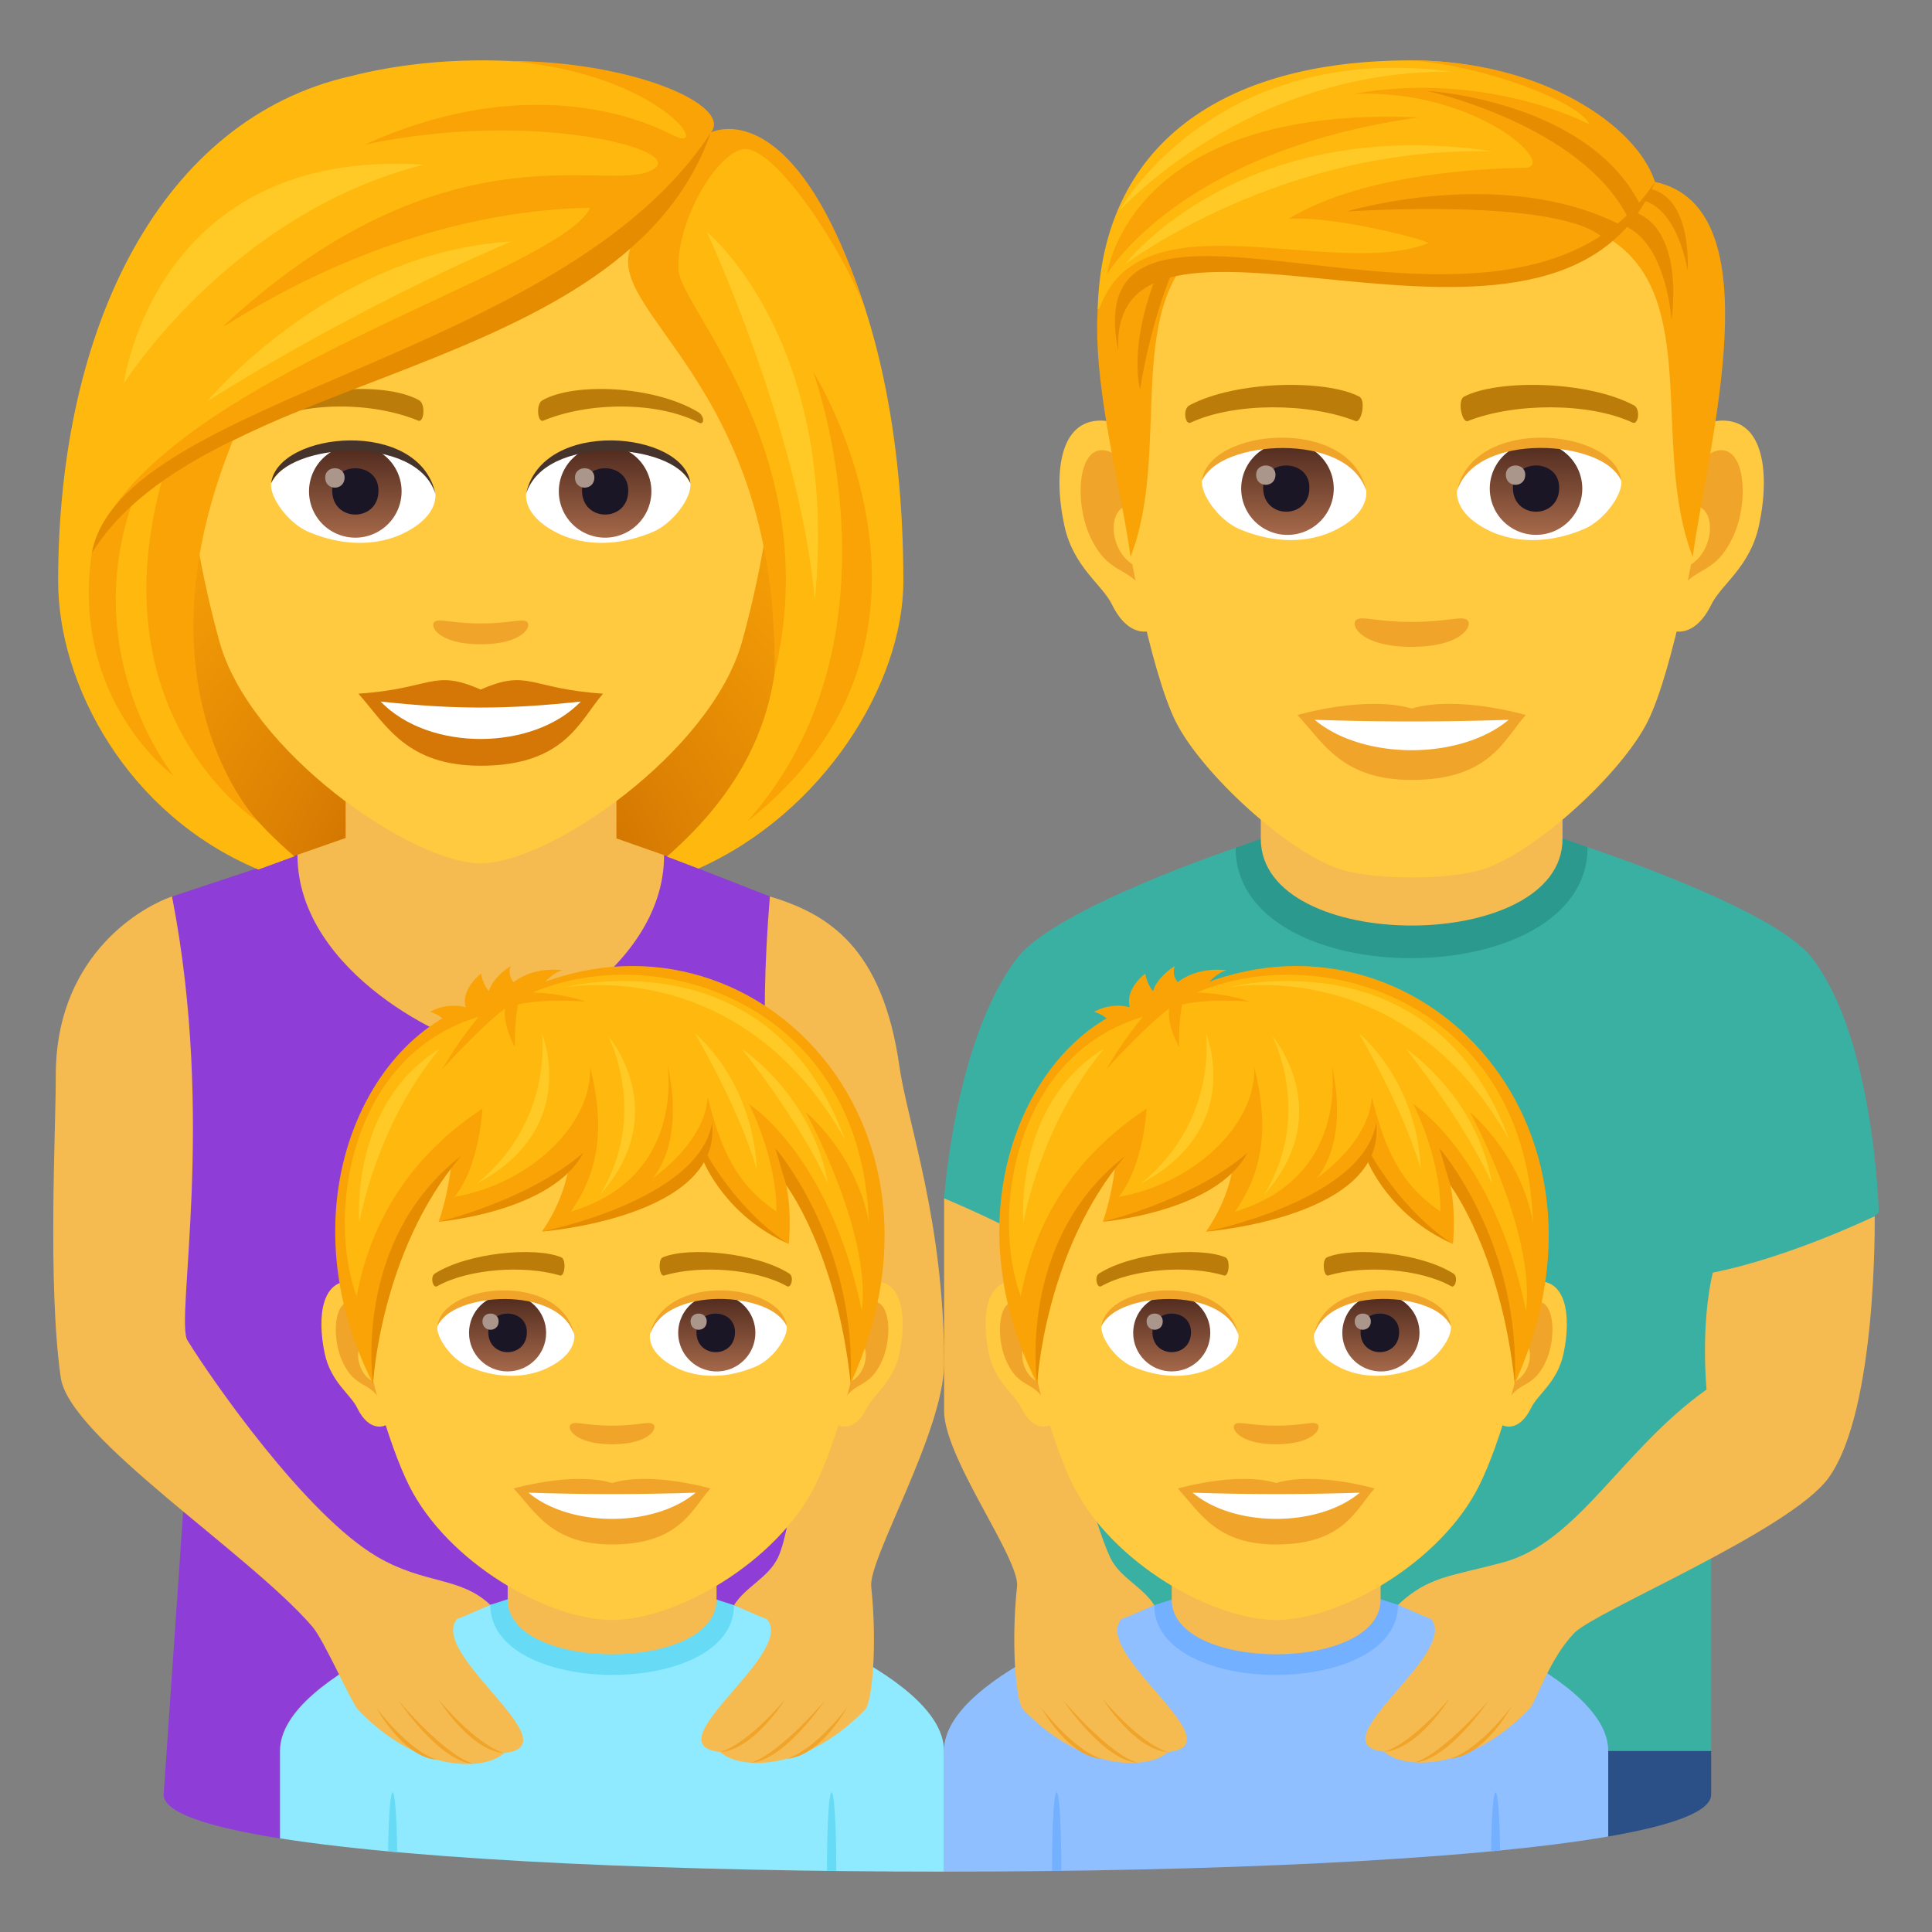 <svg xmlns="http://www.w3.org/2000/svg" xml:space="preserve" style="enable-background:new 0 0 64 64" viewBox="0 0 64 64"><rect x="0" y="0" width="64" height="64" fill="#808080" stroke="none"/><path d="m48.949 58 4.327 2.836c2.137-.368 3.408-.829 3.408-1.388v-1.447L48.95 58z" style="fill:#2b4f87"/><radialGradient id="a" cx="24.175" cy="30" r="17.875" gradientTransform="translate(-8.211)" gradientUnits="userSpaceOnUse"><stop offset="0" style="stop-color:#bf6000"/><stop offset=".397" style="stop-color:#dc8103"/><stop offset=".772" style="stop-color:#f19a06"/><stop offset="1" style="stop-color:#f9a307"/></radialGradient><path d="M20.59 29.533C29.926 25.8 28.993 14.6 28.993 14.6H2.858s-.933 11.2 8.4 14.933c0 0 1.867.467 4.666.467 2.801 0 4.667-.467 4.667-.467z" style="fill:url(#a)"/><path d="M60.018 31.723c-1.272-1.645-7.428-3.657-7.428-3.657l-11.655.019s-5.956 1.993-7.228 3.638c-2.08 2.69-2.432 7.974-2.432 7.974L35.95 58h20.735V45.085l5.552-4.93s-.138-5.74-2.218-8.43z" style="fill:#3ab0a2"/><path d="M40.932 28.085c0 4.888 11.658 4.87 11.658-.02l-1.168-.412h-9.27l-1.22.432z" style="fill:#2b998d"/><path d="M41.766 27.79c0 3.826 9.994 3.826 9.994 0v-4.234h-9.994v4.234z" style="fill:#f5bb51"/><path d="m46.31 53.163-8.074.011s-6.967 2.197-6.967 4.827V62c8.69 0 17.382-.366 22.006-1.164v-2.835c0-2.636-6.965-4.838-6.965-4.838z" style="fill:#8fbfff"/><path d="M38.236 53.174c0 3.088 8.074 3.076 8.074-.011l-.81-.262h-6.419l-.845.273z" style="fill:#73b0ff"/><path d="M38.814 52.988c0 2.417 6.92 2.417 6.92 0v-2.674h-6.92v2.674z" style="fill:#f5bb51"/><path d="m34.849 61.98.308-.005c-.002-3.472-.307-3.47-.308.004zm14.544-.652.3-.029c-.035-2.574-.265-2.566-.3.029z" style="fill:#73b0ff"/><path d="M47.404 53.63s-.313-.119-1.094-.467c1-.94 1.715-.936 3.468-1.403 2.5-.667 3.937-3.73 6.754-5.73 0 0-.209-2.124.208-3.874 2.521-.497 5.361-1.866 5.361-1.866s.097 6.428-1.531 8.67c-1.269 1.747-7.708 4.404-8.417 5.133-.841.866-1.261 2.28-1.501 2.529-2.084 2.138-4.223 1.956-4.797 1.405-2.29-.235 2.517-3.252 1.549-4.398z" style="fill:#f5bb51"/><path d="M48.02 56.26s-1.208 1.476-2.165 1.767c1.119-.072 2.166-1.767 2.166-1.767zm1.313.046s-1.505 1.783-2.463 2.075c1.12-.073 2.463-2.075 2.463-2.075zm.729.236s-1.047 1.415-2.006 1.707c1.12-.072 2.006-1.707 2.006-1.707z" style="fill:#f0a429"/><path d="M37.142 53.64s.313-.117 1.094-.466c-.385-.616-1.14-.909-1.458-1.58-.505-1.069-1.155-3.703-1.32-4.703 0 0 .185-3.658.02-5.105a37.36 37.36 0 0 0-4.203-2.089v7.04c0 1.565 2.514 4.898 2.416 5.82-.203 1.909-.037 3.828.203 4.076 2.084 2.138 4.223 1.957 4.797 1.405 2.29-.235-2.517-3.251-1.549-4.397z" style="fill:#f5bb51"/><path d="M36.525 56.271s1.21 1.476 2.166 1.767c-1.119-.072-2.166-1.767-2.166-1.767zm-1.312.047s1.506 1.783 2.463 2.074c-1.12-.073-2.463-2.074-2.463-2.074zm-.729.236s1.047 1.415 2.006 1.706c-1.119-.071-2.006-1.706-2.006-1.706z" style="fill:#f0a429"/><path d="M25.504 29.697 22 28.327l-12.146-.01-4.146 1.38.503 18.296-.79 11.457c.003.59 1.443 1.07 3.843 1.449l17.8-5.415-1.56-25.787z" style="fill:#8e3ed6"/><path d="M20.42 27.774v-4.218h-8.97v4.203l-1.596.558c0 3.948 5.199 6.315 6.081 6.315.878 0 6.064-2.365 6.064-6.304l-1.578-.554z" style="fill:#f5bb51"/><path d="M31.27 58c0-2.63-6.955-4.826-6.955-4.826l-8.074-.011S9.275 55.365 9.275 58v2.898C14.06 61.652 22.666 62 31.27 62v-4z" style="fill:#8feaff"/><path d="M24.315 53.174c0 3.088-8.074 3.076-8.074-.011l.81-.262h6.419l.845.273z" style="fill:#67dbf5"/><path d="M23.737 52.988c0 2.417-6.92 2.417-6.92 0v-2.674h6.92v2.674z" style="fill:#f5bb51"/><path d="m27.394 61.976.309.004c-.002-3.476-.307-3.477-.309-.004zm-14.537-.646c.1.01.2.018.301.027-.033-2.636-.267-2.644-.301-.027z" style="fill:#67dbf5"/><path d="M25.409 53.64s-.313-.117-1.094-.466c.385-.616 1.14-.909 1.458-1.581.505-1.068.799-4.929 1.29-6.991-.335-3.719-2.314-5.655-1.56-14.905 1.931.577 3.729 1.686 4.291 5.624.272 1.902 1.481 5.125 1.481 9.838 0 2.255-2.513 6.476-2.415 7.399.203 1.908.037 3.827-.203 4.075-2.084 2.138-4.223 1.956-4.797 1.405-2.29-.235 2.517-3.251 1.549-4.397z" style="fill:#f5bb51"/><path d="M26.026 56.271s-1.21 1.476-2.166 1.767c1.119-.072 2.166-1.767 2.166-1.767zm1.312.047s-1.506 1.783-2.463 2.074c1.12-.073 2.463-2.074 2.463-2.074zm.729.236s-1.047 1.415-2.006 1.706c1.119-.071 2.006-1.706 2.006-1.706z" style="fill:#f0a429"/><path d="M15.14 53.633s.315-.119 1.101-.47c-1.006-.948-2.175-.67-3.752-1.597-2.357-1.383-5.454-5.826-6.28-7.166-.414-.673.947-7.25-.511-14.703-1.26.446-3.863 2.152-3.85 5.936.005 1.724-.276 6.917.164 10 .285 1.992 6.227 5.808 8.331 8.246.406.469 1.29 2.524 1.53 2.775 2.099 2.157 4.25 1.974 4.826 1.417 2.305-.236-2.53-3.281-1.558-4.438z" style="fill:#f5bb51"/><path d="M14.52 56.288s1.216 1.49 2.179 1.784c-1.124-.073-2.18-1.784-2.18-1.784zm-1.319.047s1.513 1.8 2.476 2.093c-1.124-.072-2.476-2.093-2.476-2.093zm-.732.239s1.053 1.428 2.016 1.722c-1.127-.073-2.016-1.722-2.016-1.722z" style="fill:#f0a429"/><path d="M15.925 3.4c-6.772 0-10.034 5.516-9.627 12.607.084 1.425.48 3.481.97 5.243 1.015 3.662 6.375 7.35 8.657 7.35s7.641-3.688 8.658-7.35c.49-1.762.886-3.818.97-5.243C25.958 8.916 22.698 3.4 15.924 3.4z" style="fill:#ffc940"/><path d="M15.924 22.843c-1.586-.698-1.6-.028-4.05.136.92 1.044 1.598 2.387 4.05 2.387 2.814 0 3.29-1.525 4.052-2.387-2.453-.164-2.463-.834-4.052-.136z" style="fill:#d47706"/><path d="M12.61 23.24c1.6 1.664 5.05 1.642 6.63 0-2.463.265-4.166.265-6.63 0z" style="fill:#fff"/><path d="M23.121 13.647c-1.47-.877-4.11-.984-5.154-.386-.221.12-.162.754.03.674 1.488-.62 3.758-.65 5.156.067.187.095.192-.227-.032-.355zm-14.393 0c1.472-.877 4.11-.984 5.157-.386.221.12.162.754-.03.674-1.49-.62-3.758-.652-5.158.067-.187.095-.19-.227.031-.355z" style="fill:#bb7c0a"/><path d="M17.447 20.593c-.16-.113-.54.06-1.523.06-.982 0-1.36-.173-1.522-.06-.193.136.114.749 1.522.749 1.409 0 1.718-.613 1.523-.75z" style="fill:#f0a429"/><path d="M14.419 16.308c.057.447-.247.979-1.09 1.377-.535.253-1.648.551-3.11-.066-.656-.276-1.295-1.136-1.237-1.612.793-1.495 4.695-1.714 5.437.3z" style="fill:#fff"/><linearGradient id="b" x1="-426.631" x2="-426.631" y1="479.554" y2="480.02" gradientTransform="matrix(6.57 0 0 -6.57 2814.782 3168.527)" gradientUnits="userSpaceOnUse"><stop offset="0" style="stop-color:#a6694a"/><stop offset="1" style="stop-color:#4f2a1e"/></linearGradient><path d="M11.77 14.745a1.533 1.533 0 1 1 0 3.066 1.533 1.533 0 0 1 0-3.066z" style="fill:url(#b)"/><path d="M11.005 16.25c0 1.06 1.533 1.06 1.533 0 0-.985-1.533-.985-1.533 0z" style="fill:#1a1626"/><path d="M10.772 15.82c0 .445.643.445.643 0 0-.412-.643-.412-.643 0z" style="fill:#ab968c"/><path d="M14.426 16.367c-.623-2-4.866-1.705-5.444-.36.214-1.723 4.914-2.178 5.444.36z" style="fill:#45332c"/><path d="M17.432 16.308c-.057.447.247.979 1.09 1.377.534.253 1.647.551 3.11-.066.656-.276 1.294-1.136 1.237-1.612-.792-1.495-4.695-1.714-5.437.3z" style="fill:#fff"/><linearGradient id="c" x1="-428.071" x2="-428.071" y1="479.554" y2="480.02" gradientTransform="matrix(6.57 0 0 -6.57 2832.512 3168.527)" gradientUnits="userSpaceOnUse"><stop offset="0" style="stop-color:#a6694a"/><stop offset="1" style="stop-color:#4f2a1e"/></linearGradient><path d="M20.045 14.745a1.533 1.533 0 1 1 0 3.066 1.533 1.533 0 0 1 0-3.066z" style="fill:url(#c)"/><path d="M19.28 16.25c0 1.06 1.532 1.06 1.532 0 0-.985-1.533-.985-1.533 0z" style="fill:#1a1626"/><path d="M19.046 15.82c0 .445.643.445.643 0 0-.412-.643-.412-.643 0z" style="fill:#ab968c"/><path d="M17.425 16.367c.622-2 4.863-1.714 5.444-.36-.215-1.723-4.914-2.178-5.444.36z" style="fill:#45332c"/><path d="M23.547 4.39C24.32 3.286 17.77.955 11.586 2.53c-6.178 1.415-9.66 8.182-9.66 16.724 0 3.417 2.276 7.725 6.633 9.551l1.191-.436C4.76 24.078 5.81 19.748 7.525 14.6c4.64-2.687 9.89-3.32 13.534-6.534-.467 1.4 2.003 3.166 3.266 6.534 1.758 4.687 2.73 9.44-2.232 13.775l1.044.397c4.137-1.846 6.788-6.123 6.788-9.52 0-10.097-3.902-15.577-6.378-14.863z" style="fill:#ffb80d"/><path d="M23.547 4.39c.743-.89-2.567-2.372-6.738-2.372 5.119.404 6.863 3.177 5.443 2.443-1.514-.781-5.214-1.916-10.171.33 5.423-1.154 10.412.107 9.636.76-1.225 1.03-6.623-1.777-14.183 5.125-1.042.95 4.535-3.648 12.019-3.794-1.041 2.19-14.352 5.66-16.418 11.102 3.466-4.946 18.078-6.783 20.412-13.594zm3.389 7.926s3.246 8.803-2.193 14.907c7.79-6.104 2.193-14.907 2.193-14.907z" style="fill:#f9a307"/><path d="M7.816 14.348s-1.326.241-2.411 1.419c-2.27 8.015 3.154 11.456 3.154 11.456s-4.301-4.414-.743-12.875z" style="fill:#f9a307"/><path d="M4.423 16.529s-.623.244-1.385 1.804c-.705 4.887 2.726 7.377 2.726 7.377s-3.218-3.931-1.341-9.181zm24.259-6.233C26.315 2.93 23.547 4.39 23.547 4.39s-1.332 2.494-2.392 3.37c-1.916 2.352 4.672 4.37 4.5 14.562 1.741-7.242-3.1-12.084-3.178-13.377-.09-1.466 1.13-3.72 2.078-3.99 1.03-.294 3.39 3.345 4.127 5.34z" style="fill:#f9a307"/><path d="M3.038 18.333c3.749-6.115 17.625-5.702 20.509-13.943-4.86 7.517-19.58 8.77-20.509 13.943z" style="fill:#e68c00"/><path d="M23.413 7.681s3.075 6.592 3.58 12.192c.837-8.61-3.58-12.192-3.58-12.192zM6.864 13.297S11.337 10.394 16.936 8c-5.993.36-10.072 5.298-10.072 5.298zm-2.761-.593s3.515-5.614 9.924-7.248c-8.918-.583-9.924 7.248-9.924 7.248z" style="fill:#ffca25"/><path d="M56.858 13.946c-1.562.188-2.691 5.416-1.707 6.797.138.192.942.5 1.54-.718.33-.675 1.284-1.238 1.58-2.629.379-1.782.143-3.639-1.413-3.45zm-20.19 0c1.563.188 2.691 5.416 1.708 6.797-.139.192-.943.5-1.541-.718-.33-.675-1.285-1.238-1.58-2.629-.38-1.782-.142-3.639 1.413-3.45z" style="fill:#ffc940"/><path d="M56.816 14.947c-.408.128-.853.75-1.094 1.781 1.425-.306 1.07 2.066-.17 2.11.012.239.028.484.058.742.595-.865 1.203-.519 1.803-1.807.542-1.16.413-3.142-.597-2.826zm-19.012 1.778c-.242-1.03-.686-1.65-1.094-1.779-1.008-.316-1.14 1.666-.597 2.827.6 1.288 1.207.94 1.805 1.806.029-.258.045-.504.055-.743-1.226-.057-1.577-2.4-.17-2.11z" style="fill:#f0a429"/><path d="M46.763 3.891c-6.772 0-10.034 5.119-9.626 12.235.082 1.432.972 6.102 1.81 7.778.858 1.714 3.73 4.357 5.488 4.904 1.111.345 3.545.345 4.655 0 1.76-.547 4.632-3.19 5.49-4.904.84-1.676 1.728-6.345 1.808-7.778.41-7.116-2.852-12.235-9.625-12.235z" style="fill:#ffc940"/><path d="M54.12 13.424c-1.548-.821-4.511-.861-5.616-.288-.238.109-.08.885.119.812 1.537-.609 4.02-.622 5.46.052.192.087.272-.463.037-.576zm-14.714 0c1.548-.821 4.51-.861 5.616-.288.236.109.08.885-.118.812-1.541-.609-4.02-.622-5.462.052-.19.087-.27-.463-.036-.576z" style="fill:#bb7c0a"/><path d="M48.59 20.53c-.193-.134-.646.073-1.827.073-1.179 0-1.633-.208-1.827-.073-.231.163.137.898 1.827.898s2.06-.735 1.827-.898z" style="fill:#f0a429"/><path d="M45.256 16.214c.057.45-.247.98-1.089 1.378-.534.254-1.649.551-3.11-.065-.656-.277-1.295-1.136-1.237-1.612.793-1.494 4.694-1.712 5.436.3z" style="fill:#fff"/><linearGradient id="d" x1="-1207.675" x2="-1207.675" y1="170.752" y2="170.286" gradientTransform="translate(7977.155 -1104.145) scale(6.57)" gradientUnits="userSpaceOnUse"><stop offset="0" style="stop-color:#a6694a"/><stop offset="1" style="stop-color:#4f2a1e"/></linearGradient><path d="M42.61 14.654a1.533 1.533 0 1 1 0 3.065 1.533 1.533 0 0 1 0-3.065z" style="fill:url(#d)"/><path d="M41.843 16.156c0 1.06 1.533 1.06 1.533 0 0-.982-1.533-.982-1.533 0z" style="fill:#1a1626"/><path d="M41.61 15.727c0 .444.642.444.642 0 0-.41-.642-.41-.642 0z" style="fill:#ab968c"/><path d="M45.264 16.273c-.623-1.997-4.867-1.702-5.444-.359.213-1.72 4.913-2.175 5.444.359z" style="fill:#f0a429"/><path d="M48.27 16.214c-.057.45.246.98 1.089 1.378.535.254 1.648.551 3.11-.065.657-.277 1.295-1.136 1.238-1.612-.793-1.494-4.696-1.712-5.437.3z" style="fill:#fff"/><linearGradient id="e" x1="-1209.114" x2="-1209.114" y1="170.752" y2="170.286" gradientTransform="translate(7994.886 -1104.145) scale(6.57)" gradientUnits="userSpaceOnUse"><stop offset="0" style="stop-color:#a6694a"/><stop offset="1" style="stop-color:#4f2a1e"/></linearGradient><path d="M50.882 14.654a1.532 1.532 0 1 1 .002 3.064 1.532 1.532 0 0 1-.002-3.064z" style="fill:url(#e)"/><path d="M50.117 16.156c0 1.06 1.533 1.06 1.533 0 0-.982-1.533-.982-1.533 0z" style="fill:#1a1626"/><path d="M49.883 15.727c0 .444.643.444.643 0 0-.41-.643-.41-.643 0z" style="fill:#ab968c"/><path d="M48.263 16.273c.621-1.996 4.863-1.71 5.443-.359-.216-1.72-4.913-2.175-5.443.359z" style="fill:#f0a429"/><path d="M54.824 6.026 53.282 7.89c3.12 1.914 1.375 6.913 2.792 10.555.483-3.633 2.74-11.56-1.25-12.42zm-16.184.923 1.541.943c-3.12 1.913-1.312 6.912-2.73 10.554-.482-3.633-2.8-10.637 1.19-11.497z" style="fill:#f9a307"/><path d="M53.19 7.363c1.982-.007 2.18 3.231 2.18 3.231s.594-3.687-1.923-3.687l-.257.456zm-14.346 1.6c-.795 1.94-1.076 3.935-1.076 3.935s-.42-1.397.581-3.865l.495-.07z" style="fill:#e68c00"/><path d="M53.98 6.608c1.549-.161 1.925 2.355 1.925 2.355s.212-2.93-1.756-2.732l-.169.377z" style="fill:#e68c00"/><path d="M54.823 6.026S52.513 2 46.732 2c-6.277 0-10.235 2.813-10.37 8.26 3.846-3.79 13.973 2.102 18.46-4.234z" style="fill:#ffb80d"/><path d="M54.823 6.026C54.23 4.167 51.083 2 46.732 2c2.41.17 5.59 1.365 5.916 2.12 0 0-3.335-1.799-7.835-1.01 4.126-.187 6.85 2.436 5.691 2.45-1.13.014-5.325.155-7.814 1.69 1.601-.108 4.763.753 4.619.809-3.188 1.233-9.586-1.7-10.9 2.2 4.941-4.233 14.368 2.585 18.414-4.233z" style="fill:#f9a307"/><path d="M54.823 6.026c-3.299 7.798-18.123-.923-17.778 5.607-1.514-7.493 12.899 1.75 17.778-5.607z" style="fill:#e68c00"/><path d="M53.92 7.194c-1.57-3.078-6.653-4.184-6.653-4.184s5.316.304 7.066 3.773l-.413.412zm-.806.697c-1.46-1.368-8.503-.885-8.503-.885s5.134-1.55 9.061.439l-.558.446z" style="fill:#e68c00"/><path d="M36.677 9.072s.691-5.602 10.32-5.183c-7.916 1.097-10.32 5.183-10.32 5.183z" style="fill:#f9a307"/><path d="M37.273 8.75s3.815-4.992 12.19-3.733c-6.988-.204-12.19 3.734-12.19 3.734zm-.21-1.744s4.188-4.71 11.054-4.63c-7.933-1.055-11.054 4.63-11.054 4.63z" style="fill:#ffca25"/><path d="M46.763 23.472c-1.522-.448-3.78.213-3.78.213.86.935 1.489 2.151 3.78 2.151 2.625 0 3.072-1.38 3.78-2.15 0 0-2.258-.664-3.78-.214z" style="fill:#f0a429"/><path d="M43.55 23.844c1.596 1.34 4.82 1.347 6.427 0a94.363 94.363 0 0 1-6.428 0z" style="fill:#fff"/><path d="M40.005 32.582c.14-.151.365-.372.627-.44-.557-.07-1.167.047-1.617.392A.514.514 0 0 1 38.92 32c-.635.407-.722.832-.722.832-.216-.242-.26-.582-.26-.582s-.679.499-.513 1.116c-.667-.173-1.18.154-1.18.154s.326.084.502.307c1.045.133 3.307-.636 3.258-1.245z" style="fill:#f9a307"/><path d="M33.718 42.454c1.065.13 1.834 3.73 1.165 4.68-.094.132-.644.344-1.05-.494-.226-.464-.876-.852-1.078-1.81-.258-1.227-.097-2.505.962-2.376z" style="fill:#ffc940"/><path d="M33.746 43.144c.279.088.582.516.746 1.226-.971-.211-.728 1.422.116 1.452a7.103 7.103 0 0 1-.039.511c-.407-.595-.82-.356-1.23-1.243-.368-.8-.28-2.164.407-1.946z" style="fill:#f0a429"/><path d="M50.833 42.454c-1.065.13-1.835 3.73-1.164 4.68.093.132.643.344 1.05-.494.226-.464.875-.852 1.077-1.81.258-1.227.097-2.506-.963-2.376z" style="fill:#ffc940"/><path d="M50.06 44.367c.164-.708.466-1.135.744-1.223.688-.219.776 1.146.407 1.946-.409.887-.822.648-1.23 1.243a7.096 7.096 0 0 1-.038-.512c.836-.04 1.076-1.652.116-1.454z" style="fill:#f0a429"/><path d="M42.276 33.204c-5.822 0-8.627 4.404-8.275 10.529.07 1.231.834 4.047 1.556 5.488 1.273 2.545 4.599 4.443 6.718 4.443 2.119 0 5.448-1.898 6.72-4.443.723-1.441 1.486-4.257 1.556-5.488.352-6.125-2.453-10.53-8.275-10.53z" style="fill:#ffc940"/><path d="M43.633 47.174c-.144-.1-.482.054-1.358.054s-1.213-.154-1.357-.054c-.172.121.102.668 1.357.668 1.256 0 1.53-.547 1.358-.668zm-1.357 1.952c-1.313-.386-3.259.183-3.259.183.74.807 1.284 1.853 3.258 1.853 2.262 0 2.647-1.188 3.26-1.853 0 0-1.948-.571-3.26-.183z" style="fill:#f0a429"/><path d="M39.506 49.446c1.376 1.155 4.155 1.162 5.54 0a81.084 81.084 0 0 1-5.54 0zm1.514-5.268c.048.373-.205.816-.907 1.148-.446.211-1.374.46-2.592-.055-.546-.23-1.078-.948-1.03-1.344.66-1.245 3.911-1.428 4.53.25z" style="fill:#fff"/><linearGradient id="f" x1="-422.515" x2="-422.515" y1="475.35" y2="475.739" gradientTransform="matrix(6.57 0 0 -6.57 2814.782 3168.527)" gradientUnits="userSpaceOnUse"><stop offset="0" style="stop-color:#a6694a"/><stop offset="1" style="stop-color:#4f2a1e"/></linearGradient><circle cx="38.815" cy="44.153" r="1.277" style="fill:url(#f)"/><path d="M38.176 44.129c0 .884 1.277.884 1.277 0 0-.82-1.277-.82-1.277 0z" style="fill:#1a1626"/><path d="M37.982 43.772c0 .37.536.37.536 0 0-.344-.536-.344-.536 0z" style="fill:#ab968c"/><path d="M41.026 44.227c-.518-1.667-4.054-1.421-4.536-.3.178-1.435 4.095-1.814 4.536.3z" style="fill:#f0a429"/><path d="M43.532 44.178c-.049.373.205.816.907 1.148.445.211 1.373.46 2.592-.055.546-.23 1.078-.948 1.03-1.344-.66-1.245-3.912-1.428-4.53.25z" style="fill:#fff"/><linearGradient id="g" x1="-424.165" x2="-424.165" y1="475.35" y2="475.739" gradientTransform="matrix(6.57 0 0 -6.57 2832.512 3168.527)" gradientUnits="userSpaceOnUse"><stop offset="0" style="stop-color:#a6694a"/><stop offset="1" style="stop-color:#4f2a1e"/></linearGradient><path d="M45.708 42.875a1.278 1.278 0 1 1 .001 2.555 1.278 1.278 0 0 1 0-2.555z" style="fill:url(#g)"/><path d="M45.07 44.129c0 .884 1.278.884 1.278 0 0-.82-1.277-.82-1.277 0z" style="fill:#1a1626"/><path d="M44.876 43.772c0 .37.535.37.535 0 0-.344-.535-.344-.535 0z" style="fill:#ab968c"/><path d="M43.525 44.227c.518-1.667 4.052-1.428 4.536-.3-.18-1.435-4.094-1.814-4.536.3z" style="fill:#f0a429"/><path d="M48.144 42.187c-1.099-.693-3.312-.894-4.178-.54-.186.068-.125.649.03.606 1.194-.357 3.05-.223 4.078.356.138.076.237-.325.07-.422zm-11.737 0c1.099-.693 3.31-.894 4.178-.54.185.068.125.649-.03.606-1.196-.357-3.05-.223-4.08.357-.136.075-.235-.325-.068-.423z" style="fill:#bb7c0a"/><path d="M38.815 33.081c-4.207.191-7.657 6.453-4.457 12.753 0 0 .257-5.492 2.575-7.132-.126 1.037-.402 1.769-.402 1.769s2.275-.36 4.279-1.638c-.234 1.144-.86 1.964-.86 1.964s4.137-.577 5.365-2.524c0 0 .81 1.705 2.817 2.933 0 0 .125-1.278-.151-2.183 1.966 1.935 2.198 6.803 2.198 6.803 4.148-9.1-3.977-16.723-11.364-12.745z" style="fill:#f9a307"/><path d="M39.157 33.272c-.126.683-.1 1.41-.1 1.41s-.405-.705-.327-1.279c-.877.677-2.08 2.018-2.08 2.018s.571-1.005 1.211-1.738c-4.229 1.237-5.065 6.47-4.048 9.26.49-2.6 1.85-4.683 4.17-6.22 0 0-.093 1.89-.923 2.924 2.453-.422 4.541-2.35 4.491-4.288.45 1.801.372 3.347-.642 4.776 2.078-.213 4.442-2.087 4.535-3.786.427 1.699.936 2.88 2.275 3.782 0-1.838-.907-3.56-.907-3.56s2.688 1.712 3.738 6.858c1.704-9.474-6.115-12.571-10.904-10.553 1.128.05 1.742.303 1.742.303s-1.266-.114-2.231.093z" style="fill:#ffb80d"/><path d="m47.685 38.035.358 1.228s1.681 2.227 2.135 6.563c.21-4.687-2.493-7.79-2.493-7.79zm-2.275.195-.092.267s.723 1.797 2.814 2.71c-1.694-1.072-2.722-2.977-2.722-2.977z" style="fill:#e68c00"/><path d="M45.588 37.203c.336 3.133-5.639 3.594-5.639 3.594s5.198-1.019 5.639-3.594zm-4.267.99c-1.036 1.96-4.79 2.278-4.79 2.278s2.901-.67 4.79-2.278zm-4.046.101c-2.676 3.134-2.917 7.54-2.917 7.54s-.706-4.732 2.917-7.54z" style="fill:#e68c00"/><path d="M50.55 43.428c.323-2.631-1.862-6.594-1.862-6.594s3.19 2.62 1.862 6.594z" style="fill:#f9a307"/><path d="M49.996 37.763c-3.48-6.228-9.355-5.045-9.355-5.045s6.84-1.835 9.355 5.045zm-12.213 1.451c2.577-2.075 2.166-4.983 2.166-4.983s1.326 3.134-2.166 4.983z" style="fill:#ffca25"/><path d="M47.068 38.725c-.65-2.163-2.053-4.495-2.053-4.495s1.905 1.504 2.053 4.495zm2.359.489c-.915-2.065-2.86-4.476-2.86-4.476s2.338 1.527 2.86 4.476zm-12.859-4.476c-2.145 2.588-2.666 5.773-2.666 5.773s-.349-3.913 2.666-5.773zm5.302 4.849c1.647-2.68.273-5.276.273-5.276s2.182 2.524-.273 5.276z" style="fill:#ffca25"/><path d="M40.91 40.135c3.826-1.135 3.2-4.84 3.2-4.84s1.321 4.79-3.2 4.84zm-22.905-7.553c.14-.151.365-.372.627-.44-.557-.07-1.167.047-1.617.392A.514.514 0 0 1 16.92 32c-.635.407-.722.832-.722.832-.216-.242-.26-.582-.26-.582s-.679.499-.513 1.116c-.667-.173-1.18.154-1.18.154s.326.084.502.307c1.045.133 3.307-.636 3.258-1.245z" style="fill:#f9a307"/><path d="M11.717 42.454c1.066.13 1.835 3.73 1.166 4.68-.094.132-.644.344-1.05-.494-.226-.464-.876-.852-1.078-1.81-.258-1.227-.097-2.505.962-2.376z" style="fill:#ffc940"/><path d="M11.746 43.144c.279.088.582.516.746 1.226-.971-.211-.728 1.422.116 1.452a7.103 7.103 0 0 1-.039.511c-.407-.595-.82-.356-1.23-1.243-.368-.8-.28-2.164.407-1.946z" style="fill:#f0a429"/><path d="M28.833 42.454c-1.065.13-1.835 3.73-1.164 4.68.093.132.643.344 1.05-.494.226-.464.875-.852 1.077-1.81.258-1.227.097-2.506-.963-2.376z" style="fill:#ffc940"/><path d="M28.06 44.367c.164-.708.466-1.135.744-1.223.689-.219.776 1.146.407 1.946-.409.887-.822.648-1.23 1.243a7.096 7.096 0 0 1-.038-.512c.836-.04 1.075-1.652.116-1.454z" style="fill:#f0a429"/><path d="M20.276 33.204c-5.822 0-8.627 4.404-8.275 10.529.07 1.231.834 4.047 1.555 5.488 1.275 2.545 4.6 4.443 6.72 4.443 2.118 0 5.447-1.898 6.72-4.443.722-1.441 1.485-4.257 1.555-5.488.352-6.125-2.453-10.53-8.275-10.53z" style="fill:#ffc940"/><path d="M21.633 47.174c-.144-.1-.481.054-1.357.054s-1.214-.154-1.358-.054c-.172.121.102.668 1.358.668 1.255 0 1.53-.547 1.357-.668zm-1.357 1.952c-1.313-.386-3.259.183-3.259.183.74.807 1.284 1.853 3.259 1.853 2.26 0 2.646-1.188 3.258-1.853 0 0-1.947-.571-3.258-.183z" style="fill:#f0a429"/><path d="M17.506 49.446c1.376 1.155 4.155 1.162 5.54 0a81.084 81.084 0 0 1-5.54 0zm1.514-5.268c.048.373-.205.816-.907 1.148-.446.211-1.374.46-2.592-.055-.546-.23-1.078-.948-1.03-1.344.66-1.245 3.911-1.428 4.53.25z" style="fill:#fff"/><linearGradient id="h" x1="-425.864" x2="-425.864" y1="475.35" y2="475.739" gradientTransform="matrix(6.57 0 0 -6.57 2814.782 3168.527)" gradientUnits="userSpaceOnUse"><stop offset="0" style="stop-color:#a6694a"/><stop offset="1" style="stop-color:#4f2a1e"/></linearGradient><circle cx="16.814" cy="44.153" r="1.277" style="fill:url(#h)"/><path d="M16.176 44.129c0 .884 1.277.884 1.277 0 0-.82-1.277-.82-1.277 0z" style="fill:#1a1626"/><path d="M15.982 43.772c0 .37.536.37.536 0 0-.344-.536-.344-.536 0z" style="fill:#ab968c"/><path d="M19.026 44.227c-.518-1.667-4.054-1.421-4.536-.3.178-1.435 4.095-1.814 4.536.3z" style="fill:#f0a429"/><path d="M21.532 44.178c-.049.373.205.816.907 1.148.445.211 1.373.46 2.592-.055.546-.23 1.078-.948 1.03-1.344-.66-1.245-3.912-1.428-4.53.25z" style="fill:#fff"/><linearGradient id="i" x1="-427.513" x2="-427.513" y1="475.35" y2="475.739" gradientTransform="matrix(6.57 0 0 -6.57 2832.512 3168.527)" gradientUnits="userSpaceOnUse"><stop offset="0" style="stop-color:#a6694a"/><stop offset="1" style="stop-color:#4f2a1e"/></linearGradient><path d="M23.708 42.875a1.278 1.278 0 1 1 .001 2.555 1.278 1.278 0 0 1 0-2.555z" style="fill:url(#i)"/><path d="M23.07 44.129c0 .884 1.278.884 1.278 0 0-.82-1.277-.82-1.277 0z" style="fill:#1a1626"/><path d="M22.876 43.772c0 .37.535.37.535 0 0-.344-.535-.344-.535 0z" style="fill:#ab968c"/><path d="M21.525 44.227c.518-1.667 4.052-1.428 4.536-.3-.18-1.435-4.094-1.814-4.536.3z" style="fill:#f0a429"/><path d="M26.144 42.187c-1.099-.693-3.312-.894-4.178-.54-.186.068-.125.649.03.606 1.194-.357 3.05-.223 4.078.356.138.076.237-.325.07-.422zm-11.737 0c1.099-.693 3.31-.894 4.178-.54.185.068.125.649-.03.606-1.196-.357-3.05-.223-4.08.357-.136.075-.235-.325-.068-.423z" style="fill:#bb7c0a"/><path d="M16.814 33.081c-4.206.191-7.656 6.453-4.456 12.753 0 0 .257-5.492 2.575-7.132-.126 1.037-.402 1.769-.402 1.769s2.275-.36 4.278-1.638c-.233 1.144-.86 1.964-.86 1.964s4.138-.577 5.366-2.524c0 0 .81 1.705 2.817 2.933 0 0 .125-1.278-.151-2.183 1.966 1.935 2.198 6.803 2.198 6.803 4.148-9.1-3.976-16.723-11.364-12.745z" style="fill:#f9a307"/><path d="M17.157 33.272c-.126.683-.1 1.41-.1 1.41s-.405-.705-.327-1.279c-.877.677-2.08 2.018-2.08 2.018s.571-1.005 1.211-1.738c-4.229 1.237-5.065 6.47-4.048 9.26.49-2.6 1.85-4.683 4.17-6.22 0 0-.093 1.89-.923 2.924 2.453-.422 4.541-2.35 4.491-4.288.45 1.801.372 3.347-.642 4.776 2.078-.213 4.442-2.087 4.535-3.786.427 1.699.936 2.88 2.276 3.782 0-1.838-.908-3.56-.908-3.56s2.688 1.712 3.738 6.858c1.704-9.474-6.115-12.571-10.904-10.553 1.128.05 1.742.303 1.742.303s-1.266-.114-2.231.093z" style="fill:#ffb80d"/><path d="m25.685 38.035.358 1.228s1.681 2.227 2.136 6.563c.21-4.687-2.494-7.79-2.494-7.79zm-2.275.195-.092.267s.723 1.797 2.814 2.71c-1.694-1.072-2.722-2.977-2.722-2.977z" style="fill:#e68c00"/><path d="M23.588 37.203c.336 3.133-5.639 3.594-5.639 3.594s5.197-1.019 5.639-3.594zm-4.267.99c-1.036 1.96-4.79 2.278-4.79 2.278s2.902-.67 4.79-2.278zm-4.046.101c-2.676 3.134-2.917 7.54-2.917 7.54s-.706-4.732 2.917-7.54z" style="fill:#e68c00"/><path d="M28.55 43.428c.323-2.631-1.862-6.594-1.862-6.594s3.19 2.62 1.862 6.594z" style="fill:#f9a307"/><path d="M27.996 37.763c-3.48-6.228-9.355-5.045-9.355-5.045s6.84-1.835 9.355 5.045zm-12.213 1.451c2.577-2.075 2.166-4.983 2.166-4.983s1.326 3.134-2.166 4.983z" style="fill:#ffca25"/><path d="M25.068 38.725c-.65-2.163-2.053-4.495-2.053-4.495s1.905 1.504 2.053 4.495zm2.359.489c-.915-2.065-2.86-4.476-2.86-4.476s2.338 1.527 2.86 4.476zm-12.859-4.476c-2.145 2.588-2.666 5.773-2.666 5.773s-.349-3.913 2.666-5.773zm5.302 4.849c1.647-2.68.273-5.276.273-5.276s2.182 2.524-.273 5.276z" style="fill:#ffca25"/><path d="M18.91 40.135c3.826-1.135 3.2-4.84 3.2-4.84s1.321 4.79-3.2 4.84z" style="fill:#f9a307"/></svg>